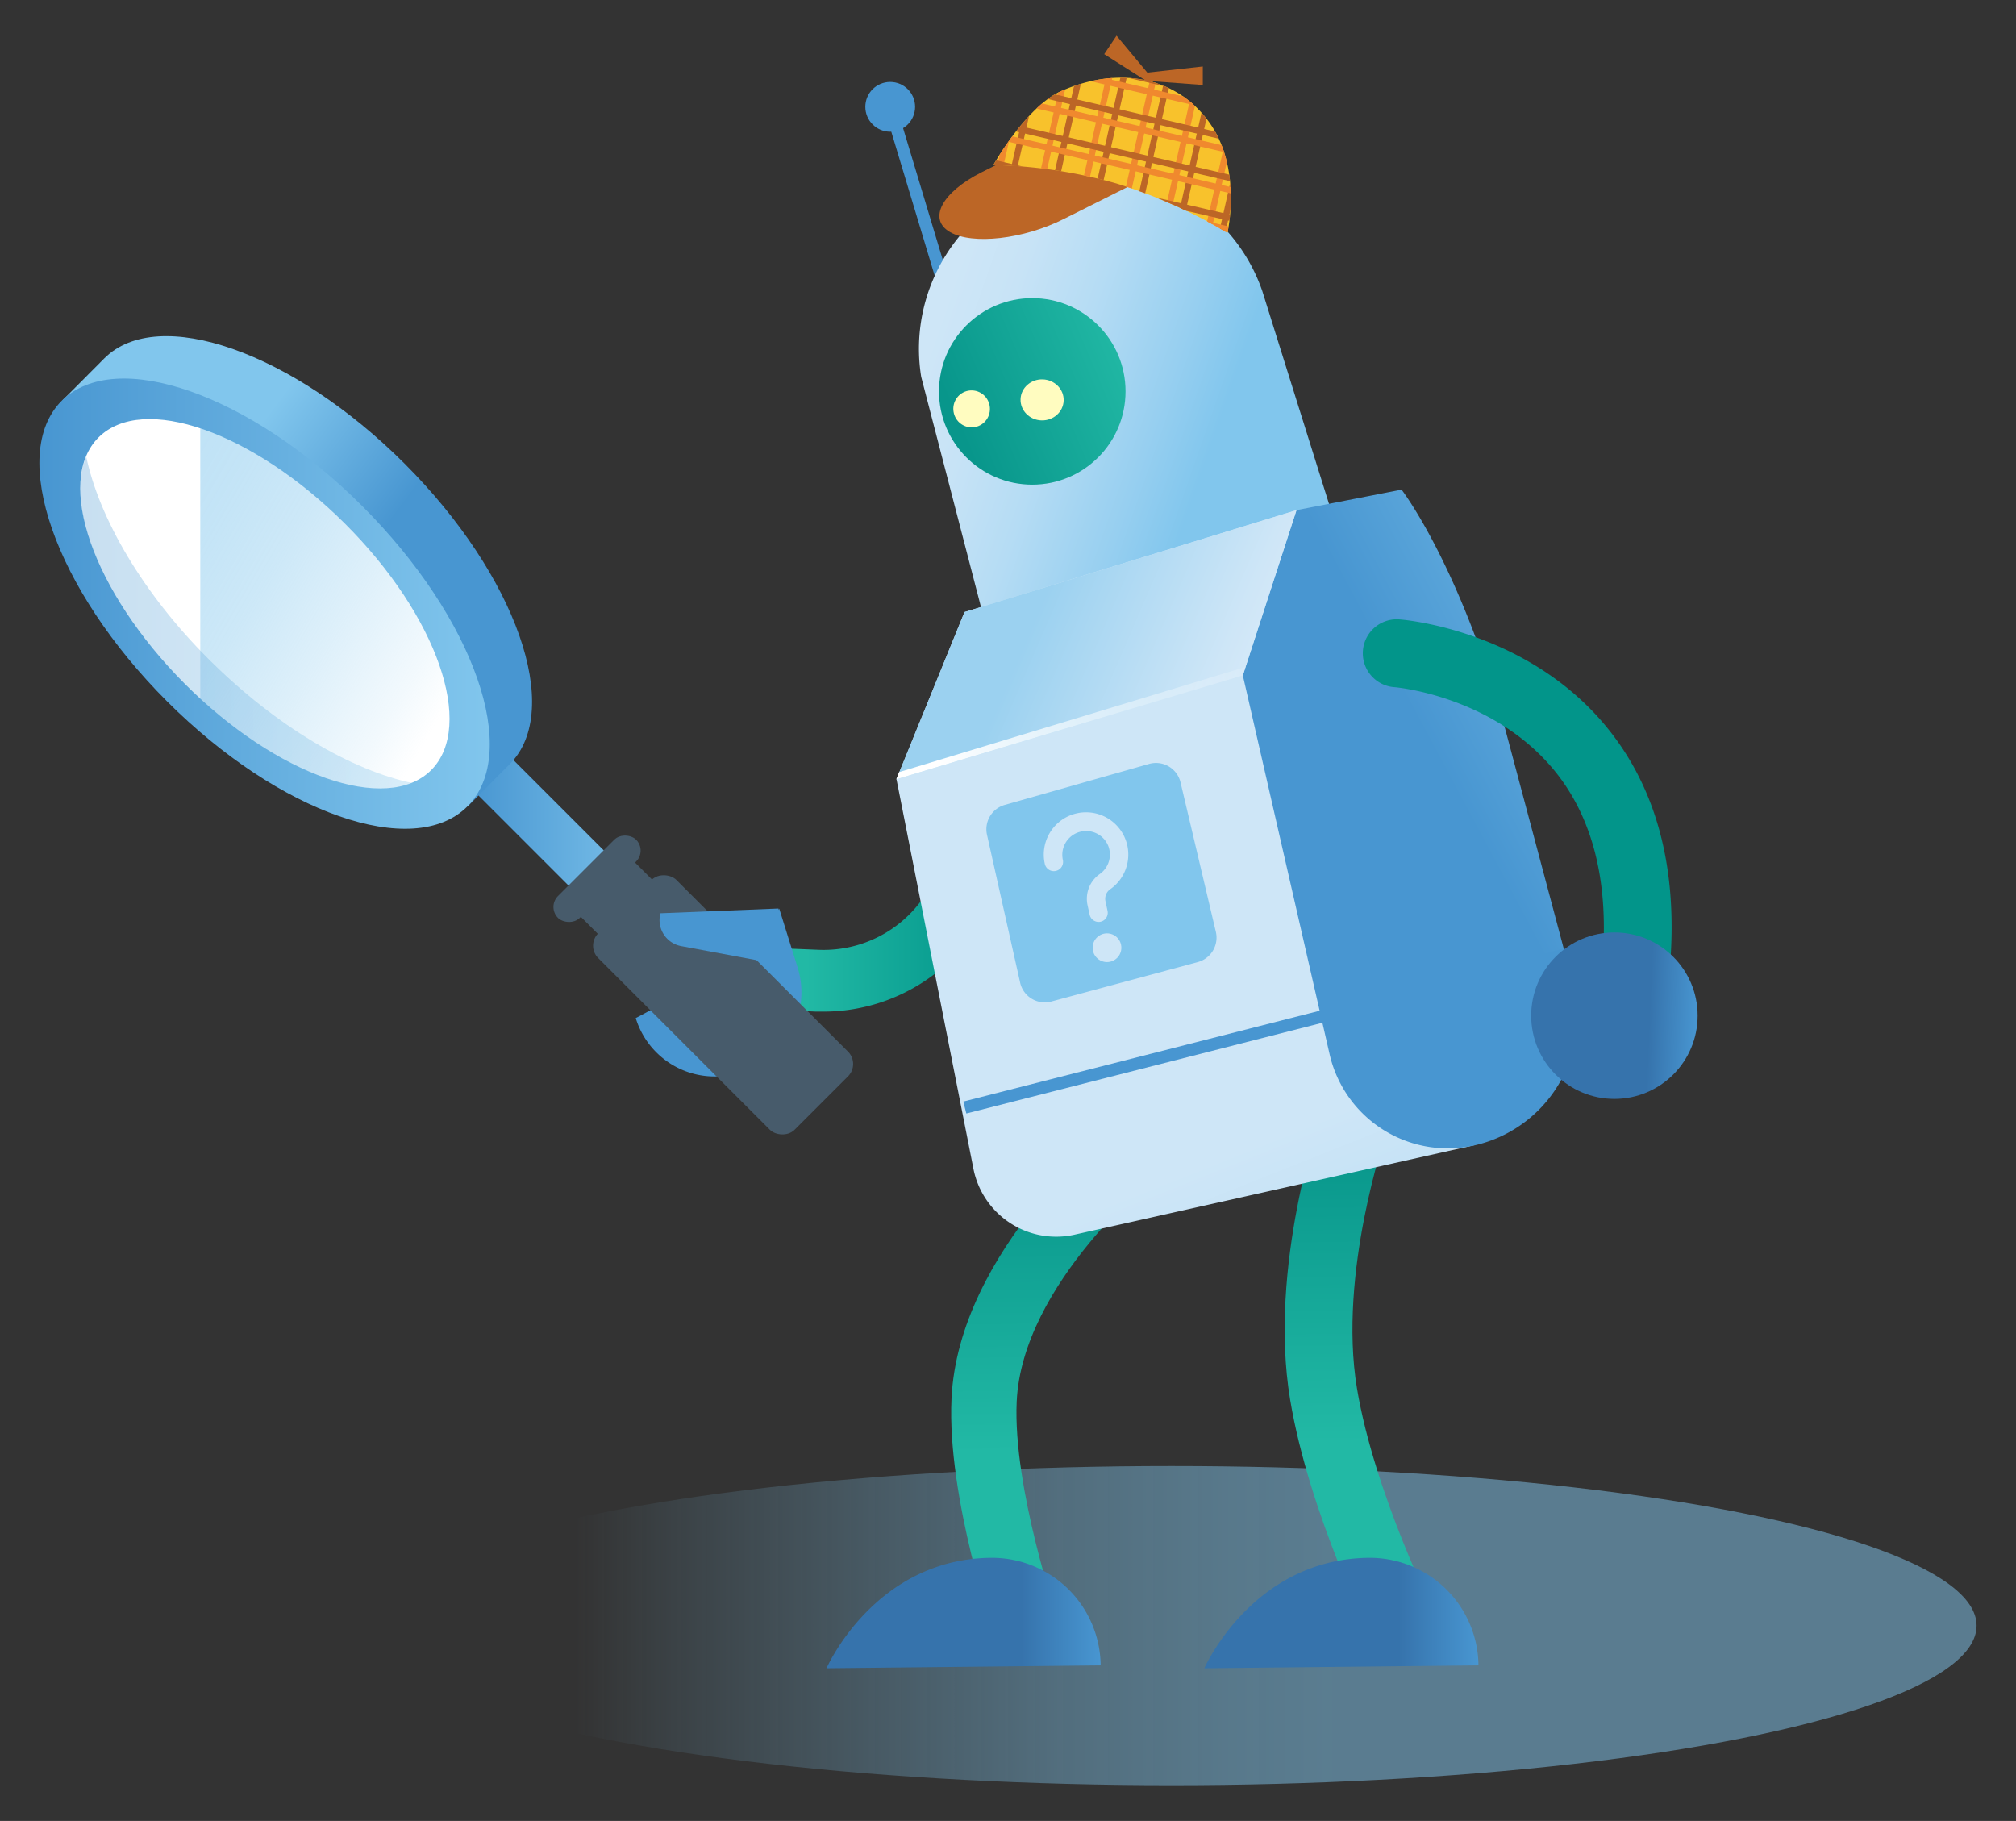 <svg xmlns="http://www.w3.org/2000/svg" xmlns:xlink="http://www.w3.org/1999/xlink" width="327.26" height="295.57" viewBox="0 0 327.26 295.57"><rect x="0" y="0" width="327.26" height="295.57" fill="#333333" stroke="none"/><defs><linearGradient id="f1c19c55-ee1c-4dcb-9712-4b20d3d2c84b" x1="59.42" y1="263.87" x2="320.85" y2="263.87" gradientUnits="userSpaceOnUse"><stop offset="0.13" stop-color="#81c6ed" stop-opacity="0"/><stop offset="0.19" stop-color="#81c6ed" stop-opacity="0.1"/><stop offset="0.32" stop-color="#81c6ed" stop-opacity="0.27"/><stop offset="0.43" stop-color="#81c6ed" stop-opacity="0.4"/><stop offset="0.53" stop-color="#81c6ed" stop-opacity="0.47"/><stop offset="0.6" stop-color="#81c6ed" stop-opacity="0.5"/></linearGradient><linearGradient id="aada2c82-7a17-4807-8ca3-3933b43471f6" x1="13013.93" y1="203.75" x2="13013.93" y2="116.8" gradientTransform="matrix(-1, 0.01, 0.01, 1, 13232.09, -75.29)" gradientUnits="userSpaceOnUse"><stop offset="0" stop-color="#22b9a5"/><stop offset="0.28" stop-color="#22b9a5"/><stop offset="0.84" stop-color="#08968b"/><stop offset="1" stop-color="#08968b"/></linearGradient><linearGradient id="e1bdba23-71e8-48eb-9ffb-8572d65c430e" x1="195.53" y1="261.83" x2="240.03" y2="261.83" gradientUnits="userSpaceOnUse"><stop offset="0.71" stop-color="#3673ac"/><stop offset="1" stop-color="#4896d1"/></linearGradient><linearGradient id="fc21dceb-6158-4c66-8d32-276715d563c7" x1="12898.81" y1="-2608.74" x2="12830.87" y2="-2547.16" gradientTransform="matrix(-0.92, 0.39, 0.39, 0.92, 13035.63, -2611.68)" gradientUnits="userSpaceOnUse"><stop offset="0.13" stop-color="#cee6f7"/><stop offset="0.24" stop-color="#c7e3f6"/><stop offset="0.38" stop-color="#b5dcf4"/><stop offset="0.55" stop-color="#97cff0"/><stop offset="0.66" stop-color="#81c6ed"/></linearGradient><linearGradient id="b1975404-88b0-4230-92f4-39811dabb3a4" x1="12868.65" y1="-2598.41" x2="12923.26" y2="-2598.41" gradientTransform="matrix(-0.92, 0.39, 0.39, 0.92, 13035.63, -2611.68)" xlink:href="#aada2c82-7a17-4807-8ca3-3933b43471f6"/><linearGradient id="b4b7fac6-d065-4f43-b04d-70e66b2b2291" x1="116.16" y1="140.55" x2="168.66" y2="140.55" gradientUnits="userSpaceOnUse"><stop offset="0.28" stop-color="#22b9a5"/><stop offset="0.84" stop-color="#02958a"/></linearGradient><linearGradient id="a3eef79a-f9cb-4b32-9421-d2e63904ab10" x1="13063.16" y1="360.64" x2="13063.16" y2="269.87" gradientTransform="matrix(-1, 0.01, 0.01, 0.93, 13230.69, -206.62)" xlink:href="#aada2c82-7a17-4807-8ca3-3933b43471f6"/><linearGradient id="b13778f4-e138-4d75-b4df-194549cb35b0" x1="12820.81" y1="-2421.35" x2="12820.81" y2="-2310.52" gradientTransform="matrix(-0.93, 0.37, 0.37, 0.93, 12984.54, -2348.09)" gradientUnits="userSpaceOnUse"><stop offset="0.48" stop-color="#cee6f7"/><stop offset="0.58" stop-color="#c7e3f6"/><stop offset="0.72" stop-color="#b5dcf4"/><stop offset="0.89" stop-color="#97cff0"/><stop offset="1" stop-color="#81c6ed"/></linearGradient><linearGradient id="e7ffd4e0-c2d6-47b5-bf50-7d81530118b2" x1="12387.79" y1="-2815.71" x2="12332.85" y2="-2815.71" gradientTransform="matrix(-0.88, 0.47, 0.47, 0.88, 12443.89, -3247.68)" gradientUnits="userSpaceOnUse"><stop offset="0" stop-color="#4896d1"/><stop offset="1" stop-color="#81c6ed"/></linearGradient><linearGradient id="e81a3ce1-dbe4-420d-aebe-a4ad18e87098" x1="134.17" y1="261.83" x2="178.67" y2="261.83" xlink:href="#e1bdba23-71e8-48eb-9ffb-8572d65c430e"/><linearGradient id="f4ed8485-adc2-4455-96ff-dd0ab66754db" x1="12795.74" y1="-2389.38" x2="12848.2" y2="-2441.84" gradientTransform="matrix(-0.93, 0.37, 0.37, 0.93, 12984.54, -2348.09)" gradientUnits="userSpaceOnUse"><stop offset="0" stop-color="#eaf7ff"/><stop offset="0.32" stop-color="#cfe6f7"/><stop offset="0.33" stop-color="#cee6f7"/><stop offset="0.74" stop-color="#9bd1f0"/></linearGradient><linearGradient id="b41d0c40-4442-464c-bd5a-80130c0d76a5" x1="152.39" y1="123.66" x2="209.36" y2="106.98" gradientUnits="userSpaceOnUse"><stop offset="0" stop-color="#fff"/><stop offset="1" stop-color="#fff" stop-opacity="0"/></linearGradient><linearGradient id="e42fbf45-9e4e-41eb-ae52-7a5ff0902f9b" x1="12165.47" y1="-3440.43" x2="12190.99" y2="-3440.43" gradientTransform="matrix(-0.78, 0.62, 0.62, 0.78, 11941.2, -4720.55)" xlink:href="#b4b7fac6-d065-4f43-b04d-70e66b2b2291"/><linearGradient id="e4c11743-82a6-4f43-b464-1b6a4864e093" x1="243.96" y1="142.65" x2="270.99" y2="142.65" gradientTransform="translate(10.87 11.44) rotate(2.43)" xlink:href="#e1bdba23-71e8-48eb-9ffb-8572d65c430e"/><linearGradient id="b537f742-4987-4912-b725-449f1367bd60" x1="76.18" y1="137.93" x2="108.23" y2="137.93" gradientTransform="translate(124.54 -24.8) rotate(45)" xlink:href="#e7ffd4e0-c2d6-47b5-bf50-7d81530118b2"/><linearGradient id="eaa3b2d3-17ed-47dd-a376-133d5339173c" x1="55.43" y1="95.31" x2="34.3" y2="79.46" gradientTransform="matrix(1, 0, 0, 1, 0, 0)" xlink:href="#e7ffd4e0-c2d6-47b5-bf50-7d81530118b2"/><linearGradient id="f6e55b9f-a473-408c-a984-c7a74e462fb2" x1="23.54" y1="86.97" x2="78.63" y2="119.3" gradientUnits="userSpaceOnUse"><stop offset="0" stop-color="#81c6ed" stop-opacity="0.5"/><stop offset="0.13" stop-color="#81c6ed" stop-opacity="0.47"/><stop offset="0.32" stop-color="#81c6ed" stop-opacity="0.4"/><stop offset="0.53" stop-color="#81c6ed" stop-opacity="0.27"/><stop offset="0.77" stop-color="#81c6ed" stop-opacity="0.1"/><stop offset="0.88" stop-color="#81c6ed" stop-opacity="0"/></linearGradient><linearGradient id="b4cf2dc3-e0a8-4d24-99ed-9cd3dc737343" x1="6.41" y1="97.99" x2="79.49" y2="97.99" gradientTransform="matrix(1, 0, 0, 1, 0, 0)" xlink:href="#e7ffd4e0-c2d6-47b5-bf50-7d81530118b2"/><clipPath id="e54affc5-6149-4062-9ce0-236742302a42"><path d="M161.25,26.79a78.78,78.78,0,0,1,20,3,83.09,83.09,0,0,1,18,8s2.48-10.42-3-18-15-9-24-5C166.57,17.31,161.25,26.79,161.25,26.79Z" fill="none"/></clipPath><linearGradient id="a0d2ec23-1141-4525-a416-9320458ef24f" x1="13.01" y1="101.12" x2="67.02" y2="101.12" gradientTransform="matrix(1, 0, 0, 1, 0, 0)" xlink:href="#e7ffd4e0-c2d6-47b5-bf50-7d81530118b2"/></defs><title>404-robot-detective</title><g id="a38442d5-7409-4c5f-9530-84be1fb4b037" data-name="source objects"><ellipse cx="190.14" cy="263.87" rx="130.72" ry="25.91" fill="url(#f1c19c55-ee1c-4dcb-9712-4b20d3d2c84b)"/><path d="M223.16,267.07c-.43-.86-10.63-21.27-13.73-39.88-3.59-21.55,4.88-45.95,5.24-47l10.38,3.65c-.08.23-7.89,22.81-4.77,41.52,2.83,17,12.61,36.55,12.71,36.75Z" fill="url(#aada2c82-7a17-4807-8ca3-3933b43471f6)"/><path d="M222.2,252.86A17.65,17.65,0,0,1,240,270.32l-44.5.47S203.28,253.06,222.2,252.86Z" fill-rule="evenodd" fill="url(#e1bdba23-71e8-48eb-9ffb-8572d65c430e)"/><rect x="149.94" y="17.89" width="2" height="41.57" transform="translate(-4.74 45.19) rotate(-16.77)" fill="#4896d1"/><circle cx="144.51" cy="17.34" r="4.04" fill="#4896d1"/><path d="M218,89,204.9,47.21a28.65,28.65,0,0,0-35.16-18.09h0a28.66,28.66,0,0,0-20.2,32.05l12,46.2Z" fill="url(#fc21dceb-6158-4c66-8d32-276715d563c7)"/><circle cx="167.57" cy="63.53" r="15.14" fill="url(#b1975404-88b0-4230-92f4-39811dabb3a4)"/><path d="M133.7,164.2l-1.22,0L121,163.7a5,5,0,1,1,.41-10l11.52.47a19.7,19.7,0,0,0,19.51-13.6l6.5-20.21a5,5,0,1,1,9.52,3.06l-6.5,20.21A29.74,29.74,0,0,1,133.7,164.2Z" fill="url(#b4b7fac6-d065-4f43-b04d-70e66b2b2291)"/><path d="M161.71,266.33c-.32-.94-8-23.22-7.25-39.28,1.1-24.13,25.95-44.07,27-44.91l6.58,8.29c-.23.18-22.13,17.81-23,37.1-.63,14,6.61,35.13,6.68,35.34Z" fill="url(#a3eef79a-f9cb-4b32-9421-d2e63904ab10)"/><path d="M156.57,99.35l53.89-16.54,28.87,103.07-64.91,14.53A13.69,13.69,0,0,1,158,189.62l-12.47-63.13Z" fill-rule="evenodd" fill="url(#b13778f4-e138-4d75-b4df-194549cb35b0)"/><path d="M227.52,79.48l-17.06,3.33-8.71,26.82L215.81,171a19.68,19.68,0,0,0,23.52,14.92h0a21.41,21.41,0,0,0,16-26.38l-11-41.25C236.94,91.66,227.52,79.48,227.52,79.48Z" fill-rule="evenodd" fill="url(#e7ffd4e0-c2d6-47b5-bf50-7d81530118b2)"/><line x1="156.62" y1="179.77" x2="254.1" y2="154.93" fill="none" stroke="#4896d1" stroke-miterlimit="10" stroke-width="2"/><path d="M191.64,127l5.73,24.25a4.11,4.11,0,0,1-2.93,4.91l-23.77,6.4a4.1,4.1,0,0,1-5.07-3.06l-5.38-24a4.11,4.11,0,0,1,2.89-4.85L186.53,124A4.1,4.1,0,0,1,191.64,127Z" fill="#81c6ed"/><path d="M160.84,252.86a17.65,17.65,0,0,1,17.83,17.46l-44.5.47S141.92,253.06,160.84,252.86Z" fill-rule="evenodd" fill="url(#e81a3ce1-dbe4-420d-aebe-a4ad18e87098)"/><polygon points="201.75 109.63 145.51 126.49 156.57 99.35 210.46 82.81 201.75 109.63" fill-rule="evenodd" fill="url(#f4ed8485-adc2-4455-96ff-dd0ab66754db)"/><polygon points="201.75 109.63 145.51 126.49 145.95 125.33 202.15 108.27 201.75 109.63" fill-rule="evenodd" fill="url(#b41d0c40-4442-464c-bd5a-80130c0d76a5)"/><path d="M265.9,161.92a6.62,6.62,0,0,1-.77,0,5.51,5.51,0,0,1-5-5.93c1.08-13.2-1.7-23.78-8.25-31.45-10-11.68-25.39-13-25.55-13a5.5,5.5,0,1,1,.83-11c.82.06,20.16,1.68,33.08,16.8,8.53,10,12.18,23.27,10.85,39.49A5.5,5.5,0,0,1,265.9,161.92Z" fill="url(#e42fbf45-9e4e-41eb-ae52-7a5ff0902f9b)"/><circle cx="262.07" cy="164.86" r="13.51" fill="url(#e4c11743-82a6-4f43-b464-1b6a4864e093)"/><path d="M126.5,147.5l3,9.61a13.41,13.41,0,0,1-8,16.47l-.91.34a13.39,13.39,0,0,1-17.39-8.67h0S120.58,156.46,126.5,147.5Z" fill="#4896d1"/><rect x="88.16" y="119.31" width="8.08" height="37.25" transform="translate(-70.53 105.6) rotate(-45)" fill="url(#b537f742-4987-4912-b725-449f1367bd60)"/><path d="M65.68,75.26c-18.16-18.16-40-25.8-48.74-17.1h0L10.13,65l3.16,3.16C13.21,78.77,20.84,93.82,34,107s28.18,20.77,38.82,20.69L76,130.81,82.78,124h0C91.48,115.22,83.83,93.42,65.68,75.26Z" fill="url(#eaa3b2d3-17ed-47dd-a376-133d5339173c)"/><ellipse cx="43.56" cy="97.95" rx="20.37" ry="40.17" transform="translate(-56.5 59.49) rotate(-45)" fill="#fff"/><rect x="94.47" y="142.3" width="12.45" height="8.24" transform="translate(-74.04 114.09) rotate(-45)" fill="#475b6b"/><rect x="87.95" y="140.14" width="17.94" height="5.01" rx="2.51" transform="translate(-72.48 110.31) rotate(-45)" fill="#475b6b"/><rect x="108.41" y="140.56" width="17.94" height="45.09" rx="2.84" transform="translate(-80.95 130.77) rotate(-45)" fill="#475b6b"/><path d="M107.16,148.24l19.2-.77L129,157l-18.42-3.43a4.3,4.3,0,0,1-3.38-5.3Z" fill="#4896d1"/><path d="M32.51,67.9v48.58C47.31,129.35,64,134,71.27,126.71c8-8,1.68-27.12-14-42.8C49.27,75.91,40.37,70.37,32.51,67.9Z" fill="url(#f6e55b9f-a473-408c-a984-c7a74e462fb2)"/><path d="M10,65.07C1.28,73.82,8.92,95.65,27.1,113.83s40,25.83,48.77,17.07S77,100.32,58.8,82.14,18.79,56.32,10,65.07ZM70,125c-7.19,7.19-25.11.92-40-14s-21.19-32.84-14-40S41,70.06,56,85,77.15,117.82,70,125Z" fill="url(#b4cf2dc3-e0a8-4d24-99ed-9cd3dc737343)"/><path d="M169.81,22.71l-10.42,5.23c-6.49,3.25-8.82,7.63-5.17,9.73s11.93,1.16,18.42-2.1l12.61-6.32Z" fill="#bc6626"/><path d="M178.66,149.61a1.5,1.5,0,0,1-1.78-1.15l-.35-1.59a4.89,4.89,0,0,1,2-5,3.87,3.87,0,0,0,1.43-4.41,3.87,3.87,0,0,0-7.44,2.06,1.5,1.5,0,1,1-2.93.63,6.86,6.86,0,1,1,10.66,4.17,1.89,1.89,0,0,0-.79,2l.34,1.59A1.49,1.49,0,0,1,178.66,149.61Z" fill="#cee6f7"/><circle cx="179.7" cy="153.83" r="2.33" fill="#cee6f7"/><path d="M161.25,26.79a78.78,78.78,0,0,1,20,3,83.09,83.09,0,0,1,18,8s2.48-10.42-3-18-15-9-24-5C166.57,17.31,161.25,26.79,161.25,26.79Z" fill="#f8c22c"/><g clip-path="url(#e54affc5-6149-4062-9ce0-236742302a42)"><rect x="146.32" y="22.03" width="34.11" height="1" transform="translate(105.47 176.96) rotate(-77.3)" fill="#f0892e"/><rect x="148.55" y="22.55" width="34.11" height="1" transform="translate(106.69 179.54) rotate(-77.3)" fill="#bc6626"/><rect x="153.32" y="23.03" width="34.11" height="1" transform="translate(109.95 184.57) rotate(-77.3)" fill="#f0892e"/><rect x="155.55" y="23.55" width="34.11" height="1" transform="translate(111.18 187.14) rotate(-77.3)" fill="#bc6626"/><rect x="160.32" y="24.03" width="34.11" height="1" transform="translate(114.44 192.18) rotate(-77.3)" fill="#f0892e"/><rect x="162.55" y="24.55" width="34.11" height="1" transform="translate(115.66 194.75) rotate(-77.3)" fill="#bc6626"/><rect x="167.32" y="25.03" width="34.11" height="1" transform="translate(118.92 199.79) rotate(-77.3)" fill="#f0892e"/><rect x="169.55" y="25.55" width="34.11" height="1" transform="translate(120.15 202.36) rotate(-77.3)" fill="#bc6626"/><rect x="174.32" y="26.03" width="34.11" height="1" transform="translate(123.41 207.39) rotate(-77.3)" fill="#f0892e"/><rect x="176.55" y="26.55" width="34.11" height="1" transform="translate(124.63 209.97) rotate(-77.3)" fill="#bc6626"/><rect x="181.32" y="27.03" width="34.11" height="1" transform="translate(127.89 215) rotate(-77.3)" fill="#f0892e"/><rect x="183.55" y="27.55" width="34.11" height="1" transform="translate(129.12 217.58) rotate(-77.3)" fill="#bc6626"/><rect x="186.01" y="-10.84" width="1" height="47.51" transform="translate(131.76 191.67) rotate(-76.93)" fill="#bc6626"/><rect x="185.59" y="-8.98" width="1" height="47.51" transform="translate(129.62 192.7) rotate(-76.93)" fill="#f0892e"/><rect x="184.01" y="-4.84" width="1" height="47.51" transform="translate(124.37 194.36) rotate(-76.93)" fill="#bc6626"/><rect x="183.59" y="-2.98" width="1" height="47.51" transform="translate(122.23 195.4) rotate(-76.93)" fill="#f0892e"/><rect x="182.01" y="1.16" width="1" height="47.51" transform="translate(116.98 197.06) rotate(-76.93)" fill="#bc6626"/><rect x="181.59" y="3.02" width="1" height="47.51" transform="translate(114.84 198.09) rotate(-76.93)" fill="#f0892e"/><rect x="180.01" y="7.16" width="1" height="47.51" transform="translate(109.58 199.75) rotate(-76.93)" fill="#bc6626"/><rect x="179.59" y="9.02" width="1" height="47.51" transform="translate(107.45 200.79) rotate(-76.93)" fill="#f0892e"/><rect x="178.01" y="13.16" width="1" height="47.51" transform="translate(102.19 202.45) rotate(-76.93)" fill="#bc6626"/><rect x="177.59" y="15.02" width="1" height="47.51" transform="translate(100.05 203.48) rotate(-76.93)" fill="#f0892e"/></g><polygon points="186.04 13.11 179.25 8.79 181.25 5.79 186.25 11.79 195.25 10.79 195.25 13.79 186.04 13.11" fill="#bc6626"/><path d="M14,74.12c-3.57,8.41,2.86,23.88,16,37s28.62,19.58,37,16c-9.92-2.07-22.1-9.16-33-20S16.06,84,14,74.12Z" opacity="0.3" fill="url(#a0d2ec23-1141-4525-a416-9320458ef24f)"/><ellipse cx="157.73" cy="66.36" rx="2.97" ry="3" transform="translate(-8.67 26.43) rotate(-9.32)" fill="#fffcc0"/><ellipse cx="169.16" cy="64.91" rx="3.33" ry="3.5" transform="translate(98.48 231.74) rotate(-88.03)" fill="#fffcc0"/></g></svg>